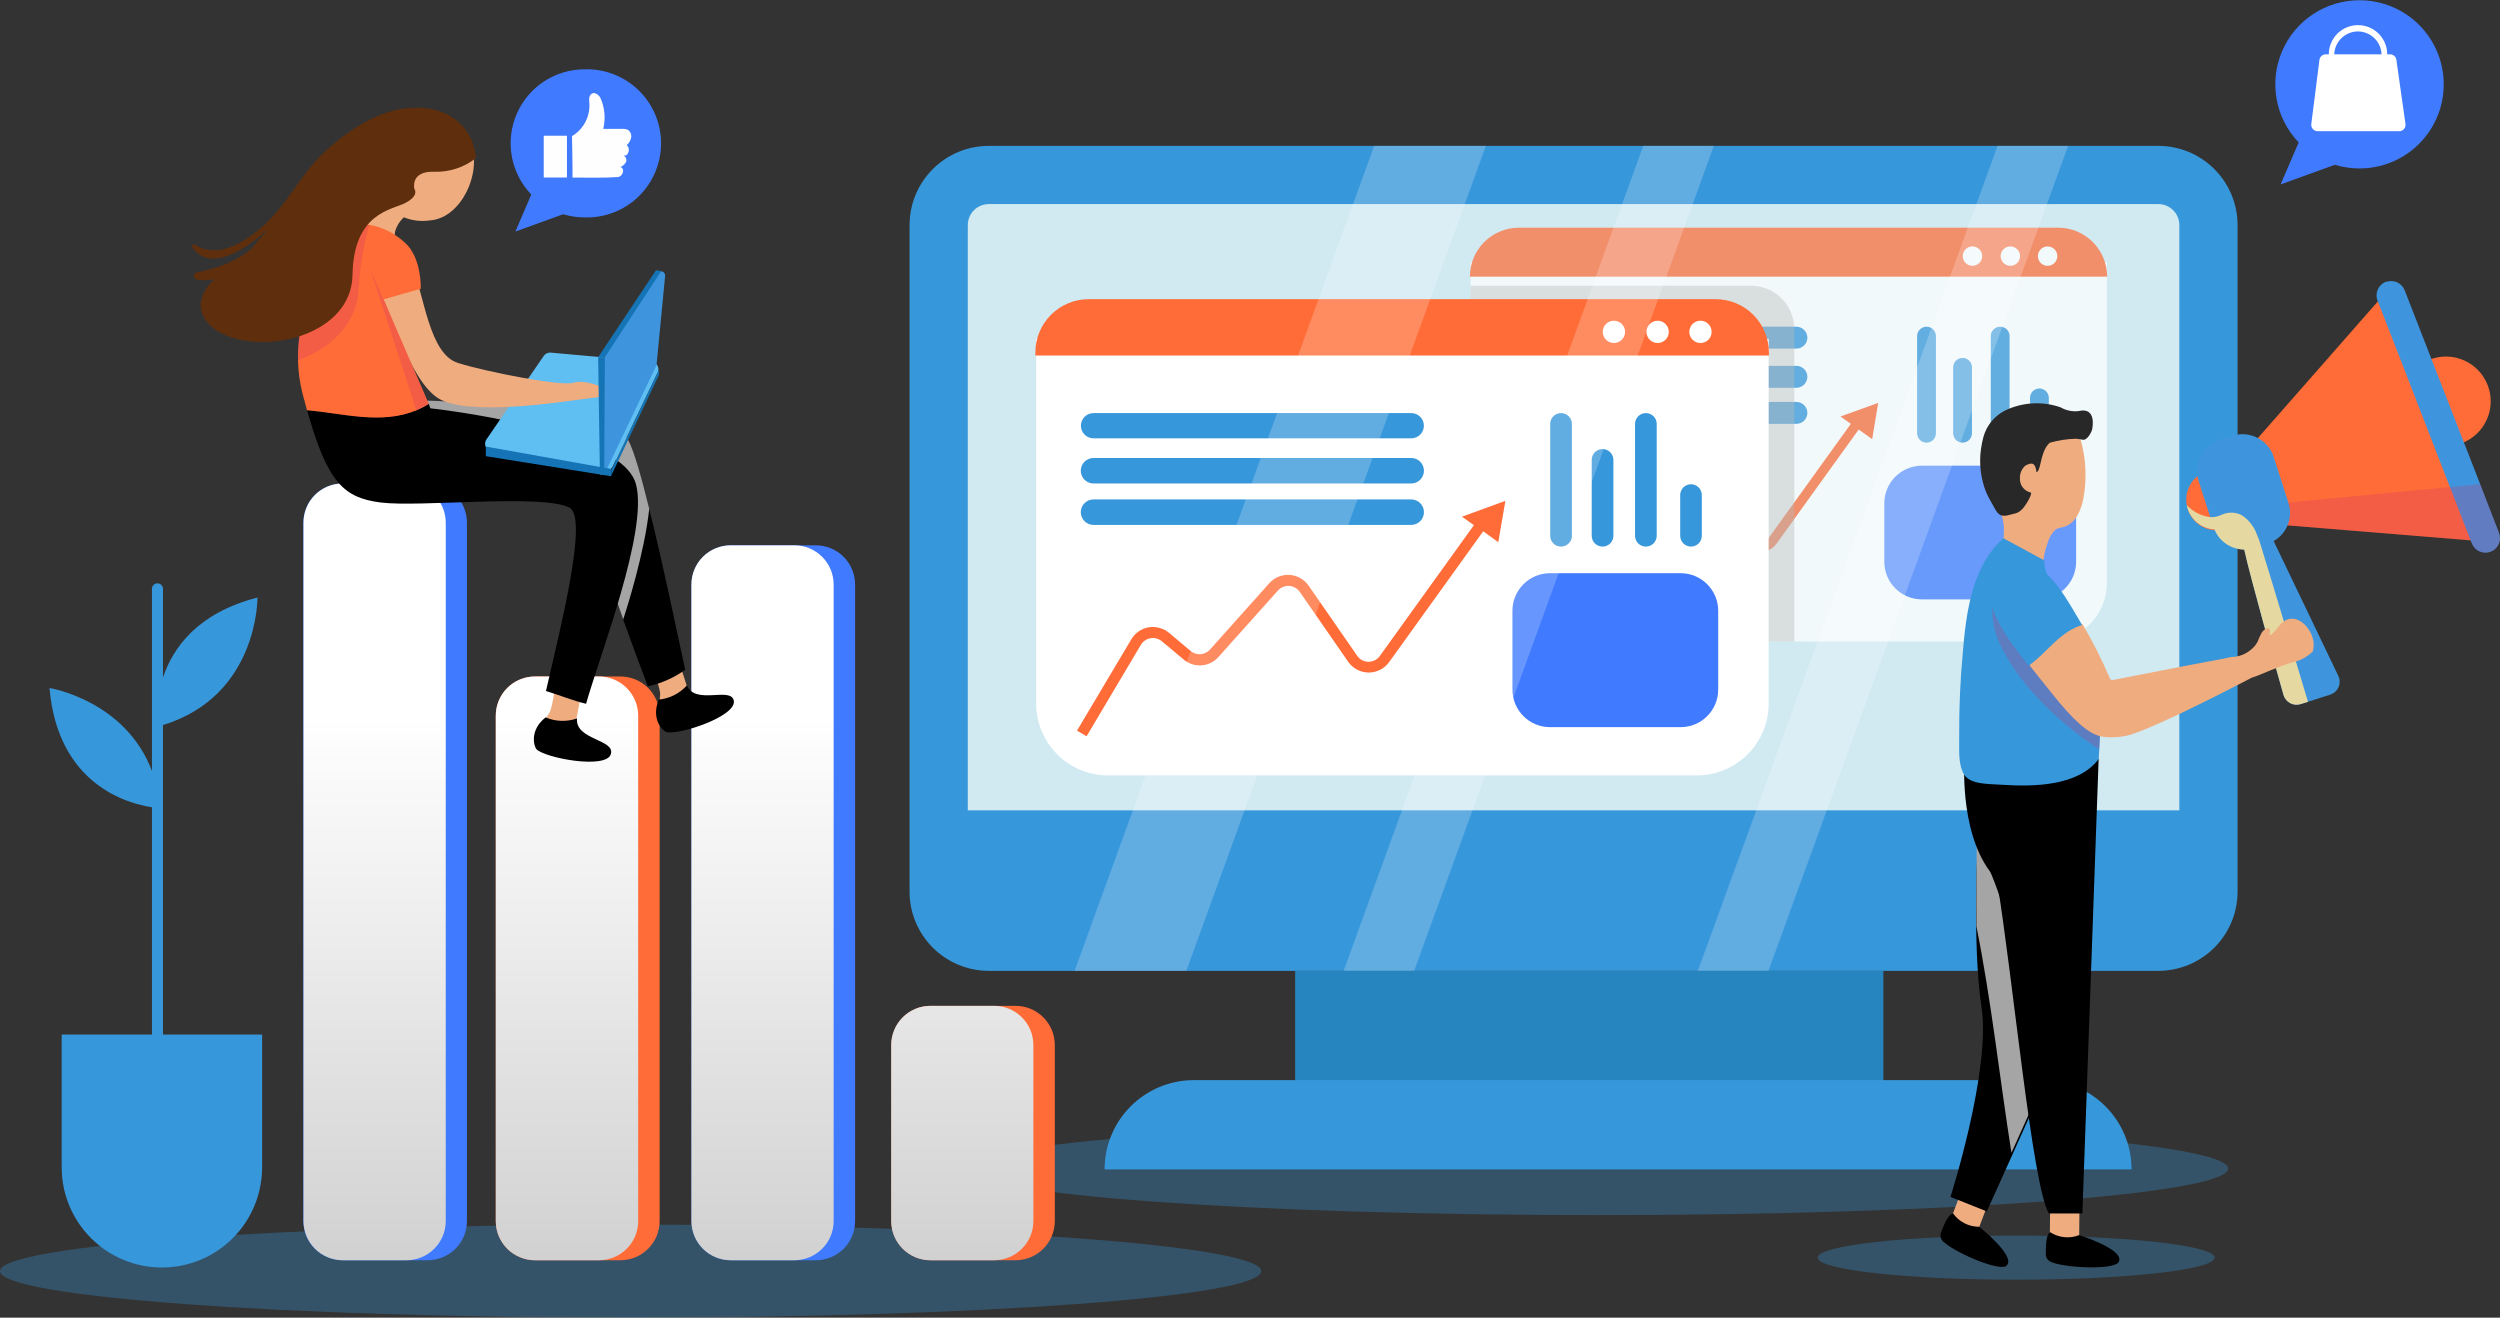 <svg width="831" height="438" viewBox="0 0 831 438" fill="none" xmlns="http://www.w3.org/2000/svg">
<rect x="0" y="0" width="831" height="438" fill="#333333" stroke="none"/>
<g style="mix-blend-mode:multiply" opacity="0.32">
<path d="M209.616 438C325.384 438 419.232 431.073 419.232 422.529C419.232 413.984 325.384 407.058 209.616 407.058C93.848 407.058 0 413.984 0 422.529C0 431.073 93.848 438 209.616 438Z" fill="#3797DB"/>
</g>
<g style="mix-blend-mode:multiply" opacity="0.32">
<path d="M531.016 403.9C646.783 403.9 740.631 396.973 740.631 388.429C740.631 379.885 646.783 372.958 531.016 372.958C415.248 372.958 321.4 379.885 321.4 388.429C321.4 396.973 415.248 403.9 531.016 403.9Z" fill="#3797DB"/>
</g>
<g style="mix-blend-mode:multiply" opacity="0.32">
<path d="M670.173 425.369C706.615 425.369 736.158 422.086 736.158 418.036C736.158 413.986 706.615 410.703 670.173 410.703C633.731 410.703 604.188 413.986 604.188 418.036C604.188 422.086 633.731 425.369 670.173 425.369Z" fill="#3797DB"/>
</g>
<path d="M155.208 173.721V405.871C155.208 409.328 153.834 412.643 151.389 415.087C148.943 417.532 145.627 418.905 142.168 418.905H113.862C110.403 418.905 107.087 417.532 104.641 415.087C102.196 412.643 100.822 409.328 100.822 405.871V173.721C100.822 172.01 101.159 170.316 101.815 168.736C102.47 167.156 103.431 165.72 104.642 164.512C105.854 163.303 107.291 162.345 108.873 161.692C110.455 161.04 112.15 160.705 113.862 160.708H142.168C143.88 160.705 145.575 161.04 147.157 161.692C148.739 162.345 150.176 163.303 151.388 164.512C152.599 165.72 153.56 167.156 154.215 168.736C154.871 170.316 155.208 172.01 155.208 173.721Z" fill="#407BFF"/>
<path d="M219.263 237.893V405.871C219.263 407.584 218.925 409.281 218.269 410.864C217.612 412.446 216.65 413.884 215.436 415.095C214.223 416.305 212.783 417.265 211.199 417.919C209.614 418.572 207.916 418.907 206.202 418.905H177.853C176.139 418.907 174.441 418.572 172.857 417.919C171.272 417.265 169.832 416.305 168.619 415.095C167.406 413.884 166.443 412.446 165.787 410.864C165.13 409.281 164.792 407.584 164.792 405.871V237.893C164.792 236.18 165.13 234.483 165.787 232.901C166.443 231.318 167.406 229.88 168.619 228.67C169.832 227.459 171.272 226.499 172.857 225.846C174.441 225.192 176.139 224.857 177.853 224.86H206.138C207.858 224.848 209.563 225.177 211.155 225.827C212.747 226.477 214.194 227.436 215.414 228.647C216.634 229.858 217.602 231.299 218.263 232.886C218.923 234.473 219.263 236.175 219.263 237.893Z" fill="#FF6C37"/>
<path d="M284.23 194.299V405.871C284.23 407.582 283.893 409.277 283.238 410.859C282.582 412.44 281.622 413.877 280.411 415.087C279.2 416.297 277.762 417.257 276.18 417.912C274.598 418.568 272.903 418.905 271.19 418.905H242.884C239.425 418.905 236.109 417.531 233.663 415.087C231.218 412.643 229.844 409.328 229.844 405.871V194.299C229.844 190.842 231.218 187.527 233.663 185.083C236.109 182.638 239.425 181.265 242.884 181.265H271.148C272.864 181.26 274.564 181.593 276.151 182.245C277.738 182.898 279.181 183.857 280.396 185.068C281.611 186.279 282.576 187.717 283.234 189.301C283.892 190.885 284.23 192.584 284.23 194.299Z" fill="#407BFF"/>
<path d="M350.618 347.378V405.871C350.618 407.584 350.28 409.281 349.623 410.864C348.967 412.446 348.004 413.884 346.791 415.095C345.578 416.305 344.138 417.265 342.553 417.919C340.969 418.572 339.271 418.907 337.557 418.905H309.314C305.856 418.905 302.539 417.531 300.093 415.087C297.648 412.643 296.274 409.328 296.274 405.871V347.378C296.274 343.921 297.648 340.606 300.093 338.161C302.539 335.717 305.856 334.344 309.314 334.344H337.62C341.071 334.355 344.377 335.733 346.814 338.176C349.25 340.619 350.618 343.928 350.618 347.378Z" fill="#FF6C37"/>
<path style="mix-blend-mode:color-burn" d="M148.169 173.721V405.871C148.169 409.328 146.795 412.643 144.349 415.087C141.904 417.532 138.587 418.905 135.129 418.905H113.925C110.467 418.905 107.15 417.532 104.705 415.087C102.259 412.643 100.885 409.328 100.885 405.871V173.721C100.885 172.01 101.223 170.316 101.878 168.736C102.534 167.156 103.495 165.72 104.706 164.512C105.917 163.303 107.355 162.345 108.937 161.692C110.519 161.04 112.214 160.705 113.925 160.708H135.129C138.583 160.708 141.897 162.078 144.342 164.518C146.787 166.958 148.163 170.268 148.169 173.721Z" fill="url(#paint0_linear_4306_26378)"/>
<path style="mix-blend-mode:color-burn" d="M212.139 237.894V405.871C212.139 407.584 211.801 409.281 211.144 410.864C210.488 412.446 209.525 413.884 208.312 415.095C207.099 416.305 205.659 417.265 204.074 417.919C202.49 418.573 200.792 418.908 199.078 418.905H177.853C176.139 418.908 174.441 418.573 172.857 417.919C171.272 417.265 169.832 416.305 168.619 415.095C167.406 413.884 166.443 412.446 165.787 410.864C165.13 409.281 164.792 407.584 164.792 405.871V237.894C164.792 236.18 165.13 234.484 165.787 232.901C166.443 231.318 167.406 229.88 168.619 228.67C169.832 227.459 171.272 226.5 172.857 225.846C174.441 225.192 176.139 224.857 177.853 224.86H199.057C200.772 224.857 202.471 225.192 204.056 225.846C205.642 226.499 207.084 227.458 208.298 228.669C209.513 229.879 210.478 231.317 211.137 232.899C211.796 234.482 212.136 236.179 212.139 237.894Z" fill="url(#paint1_linear_4306_26378)"/>
<path style="mix-blend-mode:color-burn" d="M277.106 194.299V405.871C277.106 409.328 275.732 412.643 273.287 415.087C270.841 417.531 267.524 418.905 264.066 418.905H242.863C239.404 418.905 236.087 417.531 233.642 415.087C231.196 412.643 229.823 409.328 229.823 405.871V194.299C229.823 190.842 231.196 187.527 233.642 185.083C236.087 182.638 239.404 181.265 242.863 181.265H264.066C267.524 181.265 270.841 182.638 273.287 185.083C275.732 187.527 277.106 190.842 277.106 194.299Z" fill="url(#paint2_linear_4306_26378)"/>
<path style="mix-blend-mode:color-burn" d="M330.454 334.344H309.271C302.07 334.344 296.231 340.179 296.231 347.378V405.871C296.231 413.069 302.07 418.905 309.271 418.905H330.454C337.655 418.905 343.494 413.069 343.494 405.871V347.378C343.494 340.179 337.655 334.344 330.454 334.344Z" fill="url(#paint3_linear_4306_26378)"/>
<path d="M194.371 23.037C189.544 23.029 184.822 24.442 180.792 27.097C176.762 29.753 173.604 33.536 171.709 37.973C169.815 42.41 169.269 47.307 170.139 52.053C171.009 56.798 173.257 61.183 176.602 64.66L171.323 76.953L187.204 71.209C189.527 71.918 191.942 72.275 194.371 72.269C197.666 72.365 200.947 71.8 204.019 70.607C207.091 69.413 209.893 67.615 212.258 65.32C214.623 63.025 216.503 60.278 217.786 57.244C219.07 54.209 219.732 50.948 219.732 47.653C219.732 44.358 219.07 41.097 217.786 38.062C216.503 35.027 214.623 32.281 212.258 29.986C209.893 27.69 207.091 25.893 204.019 24.699C200.947 23.506 197.666 22.94 194.371 23.037Z" fill="#407BFF"/>
<path d="M190.3 59.023C195.41 59.023 200.583 59.192 205.291 58.853C206.775 58.853 208.068 56.267 206.245 55.505C207.057 55.193 207.723 54.588 208.111 53.809C208.256 53.409 208.244 52.968 208.079 52.575C207.914 52.183 207.608 51.867 207.22 51.69C208.98 52.135 209.68 49.21 208.301 48.256C209.067 47.617 209.591 46.734 209.786 45.756C209.884 45.268 209.835 44.763 209.647 44.303C209.458 43.843 209.137 43.449 208.725 43.17C208.15 42.901 207.515 42.784 206.881 42.831H200.52C201.355 39.38 201.019 35.75 199.566 32.51C199.057 31.599 197.7 30.391 196.618 31.196C195.537 32.001 195.876 33.506 195.919 34.544C196.012 36.685 195.523 38.81 194.504 40.695C193.485 42.58 191.973 44.153 190.13 45.247C190.13 45.247 190.342 54.339 190.3 59.023Z" fill="#FEFEFE"/>
<path d="M188.455 45.12H180.737V59.002H188.455V45.12Z" fill="#FEFEFE"/>
<path d="M216.995 222.423C216.995 222.423 219.772 229.48 219.412 231.091C219.231 232.502 219.281 233.934 219.56 235.329L229.823 233.825C228.84 229.659 227.615 225.555 226.154 221.533C224.607 218.078 216.995 222.423 216.995 222.423Z" fill="#EFAC7F"/>
<path d="M228.317 227.848C225.9 230.521 222.575 232.198 218.988 232.553C216.168 239.271 220.621 243.15 221.469 243.319C225.434 244.485 244.792 238.169 243.923 232.956C243.032 228.081 231.18 234.503 228.317 227.848Z" fill="black"/>
<path d="M227.766 222.613C224.053 225.294 219.821 227.171 215.341 228.124C212.754 221.321 209.828 213.415 207.156 205.977C203.509 195.783 200.35 186.415 199.248 181.88C196.321 169.757 194.222 159.691 181.267 156.448C168.312 153.206 140.281 151.425 140.281 151.425L136.995 133.051C136.995 133.051 202.598 134.28 208.874 146.424C210.74 150.005 213.22 158.695 215.807 169.249C220.26 186.754 224.904 209.664 227.766 222.613Z" fill="black"/>
<g style="mix-blend-mode:multiply">
<path d="M215.807 169.101C214.259 183.745 208.323 202.331 207.156 205.913C203.509 195.719 200.35 186.352 199.248 181.816C196.321 169.694 194.222 159.627 181.267 156.385C168.312 153.142 140.281 151.362 140.281 151.362L136.995 132.987C136.995 132.987 202.598 134.217 208.874 146.36C210.74 149.857 213.22 158.546 215.807 169.101Z" fill="#A5A5A5"/>
</g>
<path d="M184.448 228.611C184.448 228.611 183.515 236.134 182.327 237.406C181.497 238.544 180.859 239.812 180.44 241.157L190.172 244.76C191.307 240.635 192.192 236.445 192.823 232.214C193.226 228.462 184.448 228.611 184.448 228.611Z" fill="#EFAC7F"/>
<path d="M191.805 238.805C188.4 239.997 184.672 239.876 181.352 238.466C175.648 243.001 177.705 248.49 178.341 249.062C181.267 251.987 201.347 255.759 203.022 250.737C204.697 245.714 191.105 246.032 191.805 238.805Z" fill="black"/>
<path d="M149.844 39.652C151.773 40.161 154.403 44.336 155.42 45.841C161.315 54.551 154.339 72.608 142.698 73.286C139.827 73.681 136.903 73.315 134.217 72.226C134.217 72.226 130.316 75.766 131.376 79.665L119.354 79.305C119.354 79.305 121.834 60.231 127.835 49.91C133.835 39.589 141.808 37.533 149.844 39.652Z" fill="#EFAC7F"/>
<path d="M211.376 160.898C206.372 142.503 143.038 135.721 143.038 135.721L142.529 134.174C129.807 142.227 115.134 137.395 102.052 136.293C108.858 160.623 114.392 165.455 126.478 167.023C139.433 168.698 180.016 164.099 189.218 168.698C195.579 171.834 186.716 206.951 181.479 229.692C186.229 231.133 190.448 232.934 194.816 233.93C199.247 218.12 215.595 176.306 211.376 160.898Z" fill="black"/>
<path d="M180.758 118.279L161.675 146.085C161.439 146.435 161.295 146.838 161.254 147.259C161.213 147.679 161.278 148.103 161.442 148.492C161.606 148.881 161.865 149.223 162.194 149.487C162.523 149.751 162.913 149.929 163.329 150.005L200.944 156.49C201.487 156.586 202.046 156.501 202.536 156.248C203.027 155.995 203.42 155.589 203.658 155.092L218.606 123.832C218.784 123.459 218.867 123.049 218.849 122.637C218.832 122.224 218.713 121.823 218.503 121.467C218.294 121.112 218.001 120.813 217.649 120.597C217.297 120.381 216.898 120.255 216.486 120.229L182.942 117.198C182.516 117.179 182.093 117.269 181.711 117.458C181.329 117.647 181.001 117.929 180.758 118.279Z" fill="#5FBEF2"/>
<path d="M119.671 74.79C119.671 74.79 132.139 76.91 136.634 87.507C141.129 98.103 142.529 117.601 152.24 120.653C161.951 123.704 186.886 128.515 190.702 127.201C194.519 125.887 203.17 129.321 201.792 130.677C200.414 132.033 199.014 131.991 192.78 132.796C186.547 133.602 155.357 138.476 145.645 132.372C135.934 126.269 129.022 100.964 125.905 96.598C122.788 92.233 117.233 79.58 119.671 74.79Z" fill="#EFAC7F"/>
<path d="M142.529 134.259C141.213 135.068 139.838 135.777 138.415 136.378C126.669 141.295 113.777 137.332 102.052 136.378C101.543 134.598 101.055 132.733 100.546 130.74C99.627 127.151 99.129 123.467 99.062 119.762C98.553 95.178 116.47 75.087 119.65 74.727C120.677 74.579 121.719 74.579 122.746 74.727C127.114 75.499 131.168 77.507 134.429 80.513C140.281 85.535 139.857 96.005 139.857 96.005C139.857 96.005 128.789 99.099 127.538 99.502L142.529 134.259Z" fill="#FF6C37"/>
<path d="M200.88 157.699V119.826C200.886 118.599 201.246 117.399 201.919 116.372L218.458 90.792C218.636 90.53 218.896 90.335 219.196 90.236C219.497 90.137 219.822 90.139 220.121 90.243C220.42 90.346 220.677 90.545 220.851 90.809C221.026 91.073 221.109 91.387 221.087 91.703L218.224 121.373L200.88 157.699Z" fill="#3E95DD"/>
<path d="M200.901 157.698L201.071 118.724H198.823L199.417 157.826L200.901 157.698Z" fill="#1574B5"/>
<path d="M161.484 148.437V151.637L203.085 158.292L203.34 155.918L161.484 148.437Z" fill="#1574B5"/>
<path d="M203.34 155.918L219.03 122.899L219.072 124.51L203.085 158.292" fill="#1574B5"/>
<path d="M198.823 118.724L218.055 89.838L219.815 90.092L201.071 118.724H198.823Z" fill="#1574B5"/>
<g style="mix-blend-mode:multiply" opacity="0.25">
<path d="M138.415 136.399L123.021 89.308L142.529 134.238" fill="#CE306F"/>
</g>
<g style="mix-blend-mode:multiply" opacity="0.25">
<path d="M122.725 74.833C120.835 81.665 119.663 88.676 119.226 95.751C118.866 106.008 111.932 114.973 99.041 119.826C98.532 95.242 116.449 75.151 119.629 74.791C120.658 74.657 121.7 74.671 122.725 74.833Z" fill="#CE306F"/>
</g>
<path d="M134.598 36.113H134.132H133.814C123.615 37.724 113.777 44.718 106.843 51.52C100.716 57.561 96.751 65.169 91.047 71.506C85.343 77.843 73.681 87.231 64.84 81.318C64.288 80.958 63.546 81.678 63.928 82.23C69.801 90.707 81.802 82.992 89.372 75.871C87.379 78.139 85.407 80.428 83.499 82.738C77.943 87.273 72.261 89.096 65.306 90.58C63.822 90.897 64.373 92.826 65.624 92.996C67.502 93.226 69.404 93.169 71.264 92.826C70.883 93.186 70.48 93.525 70.119 93.907C63.949 100.646 66.642 107.683 74.593 111.243C89.435 117.876 116.851 110.925 117.169 91.427C117.53 70.552 130.273 69.853 134.895 67.373C139.518 64.893 137.715 62.753 137.715 62.753C137.715 62.753 136.295 56.755 144.437 57.094C149.444 57.242 154.341 55.612 158.261 52.495C156.82 39.716 146.048 34.418 134.598 36.113Z" fill="#5E2E0D"/>
<path d="M714.891 58.154H331.238C320.629 58.154 312.028 66.75 312.028 77.355V293.822C312.028 304.427 320.629 313.023 331.238 313.023H714.891C725.5 313.023 734.101 304.427 734.101 293.822V77.355C734.101 66.75 725.5 58.154 714.891 58.154Z" fill="#D1EAF2"/>
<path d="M717.435 48.49H328.694C321.707 48.49 315.007 51.262 310.065 56.198C305.123 61.134 302.344 67.829 302.338 74.812V296.387C302.344 303.37 305.123 310.065 310.065 315C315.007 319.936 321.707 322.709 328.694 322.709H717.435C724.418 322.703 731.113 319.928 736.05 314.993C740.988 310.058 743.764 303.366 743.769 296.387V74.812C743.764 67.832 740.988 61.141 736.05 56.206C731.113 51.27 724.418 48.495 717.435 48.49ZM724.411 269.365H321.696V74.812C321.696 73.894 321.878 72.986 322.23 72.138C322.581 71.291 323.097 70.522 323.747 69.874C324.397 69.226 325.169 68.713 326.018 68.364C326.866 68.015 327.776 67.836 328.694 67.839H717.435C719.285 67.839 721.059 68.574 722.368 69.881C723.676 71.189 724.411 72.963 724.411 74.812V269.365Z" fill="#3797DB"/>
<path d="M626.028 322.73H430.512V360.963H626.028V322.73Z" fill="#2685BF"/>
<path d="M396.671 359.034H678.845C686.718 359.034 694.268 362.16 699.835 367.724C705.402 373.288 708.53 380.835 708.53 388.704H367.156C367.156 380.864 370.261 373.343 375.791 367.784C381.321 362.224 388.828 359.078 396.671 359.034Z" fill="#3797DB"/>
<g opacity="0.72">
<path d="M700.324 87.168V193.769C700.324 198.926 698.276 203.871 694.63 207.519C690.985 211.167 686.039 213.219 680.881 213.225H508.264C503.106 213.219 498.16 211.167 494.515 207.519C490.869 203.871 488.821 198.926 488.821 193.769V87.168H700.324Z" fill="white"/>
<path d="M700.409 91.957H488.588C488.588 87.64 490.304 83.5 493.357 80.448C496.411 77.395 500.553 75.681 504.872 75.681H684.125C688.444 75.681 692.586 77.395 695.639 80.448C698.693 83.5 700.409 87.64 700.409 91.957Z" fill="#FF6C37"/>
<path d="M655.649 88.354C657.429 88.354 658.872 86.912 658.872 85.133C658.872 83.354 657.429 81.912 655.649 81.912C653.869 81.912 652.426 83.354 652.426 85.133C652.426 86.912 653.869 88.354 655.649 88.354Z" fill="white"/>
<path d="M671.467 85.133C671.467 85.771 671.277 86.395 670.922 86.925C670.567 87.455 670.062 87.868 669.472 88.111C668.882 88.354 668.233 88.417 667.607 88.291C666.981 88.165 666.407 87.856 665.957 87.403C665.507 86.951 665.202 86.375 665.08 85.748C664.958 85.122 665.025 84.474 665.272 83.885C665.519 83.297 665.936 82.796 666.469 82.444C667.001 82.093 667.627 81.907 668.265 81.912C669.116 81.917 669.93 82.259 670.53 82.863C671.13 83.466 671.467 84.282 671.467 85.133Z" fill="white"/>
<path d="M683.849 85.133C683.849 85.77 683.66 86.393 683.306 86.923C682.952 87.452 682.449 87.865 681.86 88.109C681.271 88.353 680.623 88.417 679.997 88.292C679.372 88.168 678.798 87.861 678.347 87.411C677.897 86.96 677.59 86.386 677.465 85.761C677.341 85.137 677.405 84.489 677.649 83.9C677.893 83.312 678.306 82.808 678.836 82.454C679.366 82.1 679.989 81.912 680.626 81.912C681.481 81.912 682.301 82.251 682.905 82.855C683.51 83.459 683.849 84.279 683.849 85.133Z" fill="white"/>
<path d="M624.31 133.919L611.779 138.434L615.214 140.892L588.053 178.637C587.681 179.166 587.187 179.598 586.613 179.896C586.039 180.194 585.402 180.35 584.755 180.35C584.109 180.35 583.471 180.194 582.897 179.896C582.324 179.598 581.83 179.166 581.458 178.637L567.485 158.482C566.867 157.582 566.052 156.833 565.101 156.294C564.151 155.754 563.09 155.438 561.999 155.369C560.909 155.299 559.816 155.479 558.805 155.893C557.794 156.308 556.891 156.947 556.163 157.762L538.988 176.963C538.287 177.746 537.309 178.226 536.26 178.301C535.212 178.376 534.175 178.04 533.369 177.366L527.008 172.088C526.204 171.416 525.263 170.926 524.25 170.652C523.238 170.378 522.178 170.327 521.144 170.503C520.11 170.678 519.126 171.075 518.261 171.667C517.395 172.26 516.669 173.032 516.131 173.932L500.462 200.339L503.197 201.95L518.887 175.564C519.181 175.061 519.582 174.629 520.062 174.299C520.542 173.969 521.09 173.75 521.665 173.657C522.245 173.555 522.84 173.582 523.408 173.736C523.976 173.889 524.503 174.166 524.952 174.547L531.313 179.803C532.75 181.018 534.606 181.624 536.485 181.489C538.363 181.354 540.114 180.49 541.363 179.082L558.538 159.902C558.939 159.439 559.443 159.077 560.011 158.845C560.578 158.613 561.192 158.518 561.803 158.567C562.412 158.602 563.005 158.775 563.538 159.072C564.07 159.369 564.528 159.784 564.877 160.284L578.829 180.439C579.489 181.388 580.366 182.167 581.387 182.709C582.409 183.251 583.546 183.541 584.702 183.554C585.862 183.573 587.01 183.309 588.044 182.785C589.079 182.26 589.97 181.491 590.639 180.544L617.822 142.778L622.317 145.978L624.31 133.919Z" fill="#FF6C37"/>
<path d="M677.594 154.795H638.856C631.947 154.795 626.346 160.393 626.346 167.299V186.733C626.346 193.639 631.947 199.237 638.856 199.237H677.594C684.503 199.237 690.104 193.639 690.104 186.733V167.299C690.104 160.393 684.503 154.795 677.594 154.795Z" fill="#407BFF"/>
<path d="M597.128 115.884H505.402C504.437 115.879 503.512 115.493 502.829 114.81C502.147 114.128 501.761 113.204 501.755 112.239C501.755 111.76 501.849 111.286 502.033 110.844C502.216 110.402 502.485 110 502.823 109.661C503.162 109.323 503.564 109.054 504.006 108.871C504.449 108.688 504.923 108.594 505.402 108.594H597.128C598.093 108.599 599.018 108.985 599.7 109.668C600.383 110.35 600.769 111.274 600.775 112.239C600.769 113.204 600.383 114.128 599.7 114.81C599.018 115.493 598.093 115.879 597.128 115.884Z" fill="#3797DB"/>
<path d="M597.128 128.897H505.402C504.923 128.897 504.449 128.803 504.006 128.619C503.564 128.436 503.162 128.168 502.823 127.829C502.485 127.491 502.216 127.089 502.033 126.647C501.849 126.204 501.755 125.73 501.755 125.252C501.761 124.287 502.147 123.363 502.829 122.68C503.512 121.998 504.437 121.612 505.402 121.606H597.128C598.093 121.612 599.018 121.998 599.7 122.68C600.383 123.363 600.769 124.287 600.775 125.252C600.769 126.217 600.383 127.141 599.7 127.823C599.018 128.506 598.093 128.891 597.128 128.897Z" fill="#3797DB"/>
<path d="M597.128 140.892H505.402C504.437 140.886 503.512 140.501 502.829 139.818C502.147 139.136 501.761 138.212 501.755 137.247C501.755 136.28 502.139 135.353 502.823 134.669C503.507 133.986 504.435 133.602 505.402 133.602H597.128C598.093 133.607 599.018 133.993 599.7 134.675C600.383 135.358 600.769 136.282 600.775 137.247C600.769 138.212 600.383 139.136 599.7 139.818C599.018 140.501 598.093 140.886 597.128 140.892Z" fill="#3797DB"/>
<path d="M640.382 147.144C639.552 147.139 638.757 146.806 638.17 146.219C637.582 145.632 637.25 144.838 637.244 144.008V111.709C637.25 110.881 637.583 110.089 638.171 109.505C638.759 108.921 639.554 108.594 640.382 108.594C640.792 108.594 641.197 108.674 641.575 108.831C641.953 108.987 642.297 109.217 642.586 109.506C642.876 109.795 643.105 110.139 643.262 110.517C643.419 110.895 643.499 111.3 643.499 111.709V144.008C643.499 144.836 643.172 145.63 642.588 146.218C642.004 146.806 641.211 147.139 640.382 147.144Z" fill="#3797DB"/>
<path d="M652.362 147.144C651.532 147.139 650.737 146.806 650.149 146.219C649.562 145.632 649.23 144.838 649.224 144.008V122.094C649.23 121.266 649.563 120.473 650.151 119.89C650.739 119.306 651.534 118.978 652.362 118.979C653.189 118.979 653.982 119.307 654.566 119.891C655.151 120.475 655.479 121.268 655.479 122.094V144.008C655.479 144.836 655.151 145.631 654.567 146.218C653.984 146.806 653.191 147.139 652.362 147.144Z" fill="#3797DB"/>
<path d="M664.872 147.144C664.042 147.139 663.247 146.806 662.659 146.219C662.072 145.632 661.74 144.838 661.734 144.008V111.709C661.74 110.881 662.073 110.089 662.661 109.505C663.249 108.921 664.044 108.594 664.872 108.594C665.282 108.594 665.687 108.674 666.065 108.831C666.443 108.987 666.787 109.217 667.076 109.506C667.366 109.795 667.595 110.139 667.752 110.517C667.908 110.895 667.989 111.3 667.989 111.709V144.008C667.989 144.836 667.661 145.63 667.078 146.218C666.494 146.806 665.701 147.139 664.872 147.144Z" fill="#3797DB"/>
<path d="M677.891 147.144C677.062 147.139 676.27 146.806 675.686 146.218C675.102 145.63 674.774 144.836 674.774 144.007V132.266C674.771 131.856 674.85 131.448 675.005 131.068C675.161 130.687 675.39 130.341 675.679 130.05C675.969 129.758 676.314 129.527 676.693 129.369C677.073 129.211 677.48 129.13 677.891 129.13C678.723 129.13 679.521 129.46 680.11 130.049C680.698 130.637 681.029 131.435 681.029 132.266V144.007C681.023 144.838 680.691 145.632 680.104 146.219C679.516 146.806 678.721 147.139 677.891 147.144Z" fill="#3797DB"/>
</g>
<g style="mix-blend-mode:multiply" opacity="0.42">
<path d="M596.428 109.399V112.557V213.225H508.264C503.106 213.219 498.16 211.167 494.515 207.519C490.869 203.871 488.821 198.926 488.821 193.769V94.988H582.01C585.485 94.985 588.843 96.239 591.466 98.517C594.089 100.796 595.798 103.946 596.279 107.386V107.873V108.594L596.428 109.399Z" fill="#B7B7B7"/>
</g>
<path d="M344.427 112.642H587.904V233.824C587.907 236.964 587.291 240.073 586.092 242.974C584.892 245.876 583.133 248.513 580.914 250.735C578.695 252.956 576.06 254.72 573.159 255.924C570.258 257.128 567.149 257.749 564.008 257.751H368.344C362.001 257.751 355.917 255.233 351.432 250.75C346.946 246.266 344.427 240.186 344.427 233.846V112.642Z" fill="white"/>
<path d="M361.898 99.439H570.242C574.949 99.439 579.463 101.307 582.791 104.634C586.119 107.961 587.989 112.473 587.989 117.177V118.173H344.151V117.177C344.151 112.473 346.021 107.961 349.349 104.634C352.677 101.307 357.191 99.439 361.898 99.439Z" fill="#FF6C37"/>
<path d="M536.465 114.019C538.514 114.019 540.176 112.359 540.176 110.31C540.176 108.262 538.514 106.602 536.465 106.602C534.416 106.602 532.754 108.262 532.754 110.31C532.754 112.359 534.416 114.019 536.465 114.019Z" fill="white"/>
<path d="M550.989 114.019C553.038 114.019 554.7 112.359 554.7 110.31C554.7 108.262 553.038 106.602 550.989 106.602C548.94 106.602 547.279 108.262 547.279 110.31C547.279 112.359 548.94 114.019 550.989 114.019Z" fill="white"/>
<path d="M565.238 114.019C567.287 114.019 568.948 112.359 568.948 110.31C568.948 108.262 567.287 106.602 565.238 106.602C563.188 106.602 561.527 108.262 561.527 110.31C561.527 112.359 563.188 114.019 565.238 114.019Z" fill="white"/>
<path d="M500.398 166.473L485.959 171.75L489.924 174.568L458.649 218.057C458.214 218.661 457.64 219.151 456.976 219.487C456.311 219.822 455.576 219.993 454.832 219.986C454.077 219.971 453.337 219.769 452.679 219.4C452.02 219.03 451.463 218.503 451.058 217.866L434.986 194.681C434.27 193.645 433.328 192.784 432.232 192.165C431.136 191.545 429.913 191.181 428.656 191.102C427.399 191.022 426.14 191.228 424.974 191.705C423.808 192.182 422.765 192.917 421.925 193.854L402.163 215.959C401.363 216.834 400.258 217.37 399.075 217.456C397.893 217.543 396.721 217.174 395.802 216.425L388.572 210.343C387.639 209.575 386.553 209.015 385.387 208.701C384.22 208.386 383 208.325 381.808 208.52C380.618 208.72 379.487 209.179 378.495 209.864C377.502 210.549 376.671 211.443 376.062 212.483L357.997 242.853L361.177 244.739L379.221 214.348C379.565 213.77 380.03 213.273 380.585 212.892C381.14 212.511 381.771 212.255 382.434 212.142C383.098 212.03 383.778 212.062 384.428 212.238C385.078 212.414 385.681 212.729 386.197 213.161L393.448 219.223C395.101 220.62 397.235 221.316 399.395 221.162C401.554 221.007 403.567 220.015 405.004 218.396L424.766 196.313C425.233 195.787 425.814 195.373 426.465 195.105C427.115 194.836 427.818 194.719 428.521 194.762C429.224 194.804 429.907 195.006 430.52 195.352C431.133 195.698 431.66 196.179 432.06 196.758L448.132 219.964C448.891 221.06 449.903 221.958 451.081 222.583C452.26 223.207 453.571 223.539 454.905 223.552C456.239 223.564 457.556 223.257 458.746 222.654C459.937 222.052 460.965 221.173 461.744 220.091L493.019 176.603L498.023 180.227L500.398 166.473Z" fill="#FF6C37"/>
<path d="M558.622 190.527H515.24C508.331 190.527 502.73 196.125 502.73 203.031V229.204C502.73 236.11 508.331 241.708 515.24 241.708H558.622C565.531 241.708 571.132 236.11 571.132 229.204V203.031C571.132 196.125 565.531 190.527 558.622 190.527Z" fill="#407BFF"/>
<path d="M469.102 137.311H363.488C361.17 137.311 359.29 139.189 359.29 141.507C359.29 143.824 361.17 145.703 363.488 145.703H469.102C471.421 145.703 473.3 143.824 473.3 141.507C473.3 139.189 471.421 137.311 469.102 137.311Z" fill="#3797DB"/>
<path d="M469.081 160.708H363.488C362.364 160.708 361.285 160.261 360.49 159.466C359.694 158.671 359.248 157.593 359.248 156.469C359.248 155.345 359.694 154.267 360.49 153.472C361.285 152.677 362.364 152.23 363.488 152.23H469.081C470.205 152.23 471.284 152.677 472.079 153.472C472.875 154.267 473.321 155.345 473.321 156.469C473.321 157.593 472.875 158.671 472.079 159.466C471.284 160.261 470.205 160.708 469.081 160.708Z" fill="#3797DB"/>
<path d="M469.081 174.484H363.488C362.364 174.484 361.285 174.037 360.49 173.242C359.694 172.447 359.248 171.369 359.248 170.245C359.248 169.121 359.694 168.043 360.49 167.248C361.285 166.453 362.364 166.006 363.488 166.006H469.081C470.205 166.006 471.284 166.453 472.079 167.248C472.875 168.043 473.321 169.121 473.321 170.245C473.321 171.369 472.875 172.447 472.079 173.242C471.284 174.037 470.205 174.484 469.081 174.484Z" fill="#3797DB"/>
<path d="M518.887 181.689C517.931 181.689 517.014 181.31 516.338 180.634C515.662 179.958 515.283 179.042 515.283 178.086V140.913C515.283 139.958 515.662 139.041 516.338 138.366C517.014 137.69 517.931 137.311 518.887 137.311C519.843 137.311 520.76 137.69 521.436 138.366C522.112 139.041 522.492 139.958 522.492 140.913V178.107C522.486 179.059 522.104 179.97 521.429 180.641C520.753 181.312 519.84 181.689 518.887 181.689Z" fill="#3797DB"/>
<path d="M532.691 181.689C531.735 181.689 530.818 181.31 530.142 180.634C529.466 179.958 529.086 179.042 529.086 178.086V152.866C529.086 151.911 529.466 150.995 530.142 150.319C530.818 149.643 531.735 149.264 532.691 149.264C533.645 149.269 534.559 149.651 535.233 150.325C535.908 150.999 536.29 151.913 536.295 152.866V178.108C536.29 179.059 535.907 179.97 535.232 180.641C534.557 181.313 533.643 181.689 532.691 181.689Z" fill="#3797DB"/>
<path d="M547.088 181.689C546.132 181.689 545.215 181.31 544.539 180.634C543.863 179.958 543.483 179.042 543.483 178.086V140.913C543.483 139.958 543.863 139.041 544.539 138.366C545.215 137.69 546.132 137.311 547.088 137.311C548.044 137.311 548.961 137.69 549.637 138.366C550.312 139.041 550.692 139.958 550.692 140.913V178.107C550.687 179.059 550.304 179.97 549.629 180.641C548.954 181.312 548.04 181.689 547.088 181.689Z" fill="#3797DB"/>
<path d="M562.078 181.689C561.126 181.684 560.215 181.302 559.543 180.627C558.872 179.952 558.495 179.038 558.495 178.086V164.565C558.495 163.613 558.872 162.7 559.543 162.025C560.215 161.35 561.126 160.968 562.078 160.962C563.034 160.962 563.951 161.342 564.627 162.018C565.303 162.693 565.683 163.61 565.683 164.565V178.108C565.677 179.06 565.295 179.971 564.62 180.642C563.944 181.313 563.031 181.689 562.078 181.689Z" fill="#3797DB"/>
<path opacity="0.21" d="M493.91 48.469H456.783L449.743 67.839L376.571 269.366L357.191 322.709H394.339L413.698 269.366L486.892 67.839L493.91 48.469Z" fill="white"/>
<path opacity="0.21" d="M546.218 48.469L539.2 67.839L466.006 269.366L446.626 322.709H470.077L489.457 269.366L562.651 67.839L569.69 48.469H546.218Z" fill="white"/>
<path opacity="0.21" d="M663.981 48.469L656.963 67.839L583.769 269.366L564.368 322.709H587.84L607.22 269.366L680.414 67.839L687.454 48.469H663.981Z" fill="white"/>
<path d="M54.175 343.881V241.009C85.98 231.239 85.577 198.622 85.577 198.622C65.624 203.772 57.44 215.365 54.175 225.22V195.549C54.126 195.097 53.912 194.679 53.573 194.375C53.234 194.071 52.795 193.903 52.34 193.903C51.885 193.903 51.446 194.071 51.108 194.375C50.769 194.679 50.555 195.097 50.506 195.549V256.247C41.601 232.743 16.454 228.695 16.454 228.695C19.21 260.761 42.343 267.119 50.506 268.327V343.881H20.504V388.026C20.504 396.856 24.013 405.325 30.26 411.569C36.507 417.813 44.98 421.321 53.814 421.321C62.648 421.321 71.121 417.813 77.368 411.569C83.615 405.325 87.124 396.856 87.124 388.026V343.881H54.175Z" fill="#3797DB"/>
<path d="M826.635 139.428C829.968 131.917 826.578 123.127 819.064 119.796C811.549 116.464 802.755 119.852 799.422 127.363C796.089 134.874 799.479 143.664 806.993 146.995C814.508 150.327 823.302 146.939 826.635 139.428Z" fill="#FF6C37"/>
<path d="M746.25 162.891C746.7 164.155 746.892 165.497 746.814 166.836C746.736 168.176 746.389 169.486 745.795 170.69C745.2 171.893 744.37 172.965 743.354 173.841C742.338 174.718 741.155 175.382 739.878 175.793C738.6 176.205 737.252 176.356 735.915 176.237C734.578 176.119 733.278 175.733 732.092 175.103C730.907 174.473 729.86 173.611 729.014 172.569C728.168 171.527 727.54 170.326 727.167 169.037C727.039 168.649 726.939 168.253 726.87 167.85C726.423 165.358 726.935 162.789 728.305 160.659C729.675 158.529 731.8 156.996 734.254 156.368C736.709 155.74 739.309 156.063 741.535 157.273C743.76 158.483 745.445 160.49 746.25 162.891Z" fill="#FF6C37"/>
<path d="M827.735 180.121L821.268 179.612L760.372 174.632L753.756 174.102L753.29 174.06L753.078 173.509L750.703 167.977L744.236 152.76L750.555 145.576L790.374 100.222L794.424 95.624L804.517 121.183L815.119 148.119L820.314 161.301L827.735 180.121Z" fill="#FF6C37"/>
<path d="M830.661 177.112C830.892 177.703 831.004 178.334 830.991 178.969C830.978 179.604 830.84 180.23 830.585 180.811C830.33 181.393 829.963 181.918 829.505 182.358C829.047 182.798 828.506 183.143 827.915 183.374C827.323 183.605 826.692 183.717 826.057 183.704C825.421 183.692 824.795 183.554 824.213 183.299C823.631 183.044 823.106 182.677 822.666 182.219C822.226 181.761 821.88 181.221 821.649 180.63L821.246 179.612L814.355 161.895L808.821 147.653L800.34 125.718L790.438 100.286L790.311 100.011C790.068 99.412 789.948 98.77 789.957 98.124C789.965 97.478 790.103 96.84 790.362 96.248C790.621 95.656 790.995 95.121 791.463 94.675C791.931 94.23 792.484 93.882 793.088 93.653H793.364C794.535 93.279 795.804 93.367 796.912 93.899C798.02 94.431 798.882 95.367 799.322 96.514L808.227 119.381L819.02 147.102L824.427 160.984L830.661 177.112Z" fill="#3E95DD"/>
<path d="M755.728 151.743L760.711 167.214C761.502 169.653 761.382 172.296 760.372 174.653C759.873 175.856 759.154 176.956 758.252 177.895C757.537 178.639 756.723 179.28 755.834 179.803C755.158 180.174 754.448 180.479 753.714 180.714L749.261 182.134C748.179 182.485 747.049 182.664 745.911 182.664C743.788 182.653 741.716 182.013 739.957 180.825C738.198 179.636 736.832 177.953 736.031 175.988L735.755 175.225L730.793 159.775C730.343 158.436 730.165 157.02 730.269 155.611C730.374 154.202 730.76 152.828 731.404 151.57C732.048 150.312 732.938 149.196 734.02 148.286C735.102 147.377 736.355 146.693 737.706 146.275L742.158 144.834C743.524 144.4 744.964 144.243 746.391 144.375C747.819 144.506 749.206 144.921 750.47 145.597C752.967 146.87 754.857 149.08 755.728 151.743Z" fill="#3E95DD"/>
<path d="M774.621 230.879L764.761 234.037C764.186 234.222 763.58 234.291 762.978 234.238C762.377 234.186 761.792 234.013 761.258 233.73C760.724 233.448 760.252 233.061 759.871 232.593C759.489 232.125 759.205 231.585 759.036 231.006C755.919 219.985 747.968 191.735 745.975 182.664C745.669 181.757 745.525 180.803 745.551 179.845L750.343 178.108L754.244 176.667L755.771 179.867L777.292 224.733C777.557 225.307 777.697 225.931 777.704 226.564C777.711 227.196 777.585 227.823 777.332 228.403C777.08 228.983 776.708 229.504 776.241 229.93C775.774 230.357 775.221 230.68 774.621 230.879Z" fill="#3E95DD"/>
<g style="mix-blend-mode:color-burn">
<path d="M751.085 179.994C751.212 180.354 751.36 180.82 751.53 181.435C754.18 189.912 763.51 221.002 767.178 233.273L764.761 234.036C764.186 234.222 763.58 234.291 762.978 234.238C762.377 234.186 761.791 234.013 761.258 233.73C760.724 233.448 760.252 233.061 759.871 232.593C759.489 232.125 759.205 231.585 759.036 231.006C755.919 219.985 747.968 191.735 745.975 182.664C743.852 182.653 741.78 182.013 740.021 180.825C738.262 179.636 736.895 177.953 736.094 175.988C734.081 175.867 732.151 175.14 730.558 173.903C728.965 172.666 727.783 170.978 727.167 169.058C727.039 168.67 726.939 168.274 726.871 167.871C728.932 170.114 731.731 171.543 734.758 171.898C735.9 171.945 737.038 171.734 738.087 171.283C739.189 170.706 740.415 170.404 741.66 170.404C742.904 170.404 744.13 170.706 745.233 171.283C747.655 172.919 749.456 175.323 750.343 178.107C750.661 178.658 750.873 179.315 751.085 179.994Z" fill="#E5D8A1"/>
</g>
<g style="mix-blend-mode:multiply" opacity="0.25">
<path d="M830.661 177.111C830.892 177.703 831.004 178.334 830.991 178.969C830.978 179.604 830.84 180.23 830.586 180.811C830.331 181.393 829.963 181.918 829.505 182.358C829.047 182.798 828.507 183.143 827.915 183.374C827.323 183.605 826.692 183.717 826.057 183.704C825.422 183.692 824.795 183.554 824.213 183.299C823.632 183.044 823.106 182.677 822.666 182.219C822.226 181.761 821.88 181.221 821.649 180.63L821.246 179.612L760.372 174.653C761.382 172.296 761.502 169.653 760.711 167.214V167.024L814.419 161.895L820.377 161.323L824.427 160.92L830.661 177.111Z" fill="#CE306F"/>
</g>
<path d="M691.274 394.131L681.521 394.046L681.368 411.593L691.121 411.678L691.274 394.131Z" fill="#EFAC7F"/>
<path d="M661.824 397.439L652.696 394.002L648.354 405.525L657.481 408.962L661.824 397.439Z" fill="#EFAC7F"/>
<path d="M657.451 278.203C657.451 278.203 655.458 313.829 658.659 334.725C661.861 355.622 648.333 397.86 648.333 397.86L660.419 402.671L689.235 338.688L657.451 278.203Z" fill="black"/>
<g style="mix-blend-mode:multiply">
<path d="M657.048 280.937C669.092 300.202 673.82 338.604 678.909 360.284L668.604 383.194C664.639 358.101 661.988 333.009 656.963 307.916C656.857 297.468 657.048 286.892 657.048 280.937Z" fill="#A5A5A5"/>
</g>
<path d="M657.875 407.778C657.875 407.778 669.855 417.294 667.162 420.494C665.72 423.122 650.963 416.955 646.34 413.055C645.832 412.733 645.438 412.258 645.217 411.698C644.996 411.138 644.959 410.523 645.111 409.94C646.001 407.397 647.634 403.476 649.224 403.37C650.21 404.741 651.51 405.856 653.015 406.622C654.52 407.389 656.186 407.785 657.875 407.778Z" fill="black"/>
<path d="M691.122 410.555C691.122 410.555 705.731 415.111 704.395 419.159C703.992 422.126 688.005 421.66 682.28 419.689C681.071 419.265 680.16 418.481 680.032 417.209C680.032 414.518 680.032 410.258 681.496 409.601C682.909 410.512 684.52 411.073 686.194 411.239C687.867 411.405 689.557 411.17 691.122 410.555Z" fill="black"/>
<path d="M697.589 252.284L692.182 403.349H681.029C675.431 393.558 669.219 325.655 663.727 292.318C651.281 279.602 652.956 253.81 652.977 253.619C655.186 254.624 657.452 255.502 659.762 256.247C669.621 259.871 669.494 261.46 679.82 260.337L689.065 256.946C692.903 256.522 693.836 252.729 697.589 252.284Z" fill="black"/>
<path d="M692.521 165.646C691.8 169.546 690.019 173.89 686.16 175.098L685.418 175.289C684.862 175.399 684.316 175.555 683.785 175.755C683.586 175.837 683.395 175.936 683.213 176.052C681.964 177.295 681.065 178.845 680.605 180.545C679.46 183.724 678.76 187.539 679.523 188.874C674.626 192.053 671.572 198.517 667.671 194.236C663.769 189.955 666.695 179.973 665.996 174.272C665.466 170.033 660.334 155.198 662.391 151.574C664.639 147.526 669.134 145.216 673.544 143.52C677.691 141.673 682.321 141.205 686.754 142.185L690.994 145.788L691.652 146.318C693.411 152.61 693.709 159.221 692.521 165.646Z" fill="#EFAC7F"/>
<path d="M652.807 257.349C654.779 260.931 661.755 260.57 665.381 260.846C675.665 261.545 690.825 261.418 697.631 252.262C697.631 252.262 697.631 251.033 697.801 249.126C698.076 243.192 698.734 230.688 699.158 227.7C696.55 221.829 694.345 215.768 691.928 209.791C688.98 202.437 679.333 194.341 679.524 186.267L676.937 184.868L665.89 178.892C665.169 179.57 664.469 180.29 663.77 181.011C661.238 183.883 659.19 187.147 657.705 190.675C654.249 198.728 653.168 208.032 652.468 216.594C651.591 225.85 651.181 235.145 651.238 244.442C651.344 248.49 650.687 253.682 652.807 257.349Z" fill="#3797DB"/>
<path d="M758.209 207.354L758.061 207.46C756.725 209.177 755.389 210.915 754.435 211.148C754.329 210.533 754.965 209.219 754.074 208.901C753.184 208.584 752.187 209.707 751.785 210.321C751.256 211.281 750.802 212.28 750.428 213.31C749.851 214.387 749.048 215.327 748.074 216.065C746.327 217.519 744.135 218.334 741.861 218.375L737.281 219.286L726.023 221.405L705.498 225.411C704.416 225.623 703.377 225.814 702.296 226.047C702.103 226.082 701.903 226.051 701.73 225.959C701.557 225.866 701.42 225.718 701.342 225.538C698.738 219.418 695.742 213.471 692.373 207.736C692.328 207.638 692.26 207.553 692.175 207.486C692.09 207.42 691.991 207.375 691.885 207.354C691.803 207.313 691.712 207.292 691.62 207.292C691.528 207.292 691.437 207.313 691.355 207.354L690.973 207.778C684.231 210.343 680.372 216.489 675.071 220.325C674.959 220.412 674.87 220.525 674.811 220.654C674.752 220.783 674.725 220.925 674.732 221.066C674.725 221.234 674.778 221.399 674.88 221.533C677.106 224.351 679.46 227.234 681.792 230.179C689.744 240.225 694.239 243.701 698.034 244.739C700.626 245.227 703.287 245.227 705.879 244.739C711.816 244.188 739.953 229.713 748.583 225.22C750.131 224.902 757.87 221.257 762.026 220.176C764.547 219.623 766.866 218.383 768.726 216.595C770.783 210.724 763.51 201.929 758.209 207.354Z" fill="#EFAC7F"/>
<path d="M674.308 221.236L674.668 220.981C680.16 217.145 684.146 210.681 691.101 208.096C691.419 207.969 691.758 207.884 692.076 207.778C692.044 207.684 691.994 207.598 691.928 207.524L691.609 206.93C688.069 200.911 684.464 194.49 680.287 190.739C676.11 186.987 671.594 185.907 665.89 190.018C656.476 196.821 663.939 208.096 674.308 221.236Z" fill="#3797DB"/>
<g style="mix-blend-mode:multiply" opacity="0.25">
<path d="M662.2 201.717C663.812 207.375 668.561 214.03 674.307 221.236L674.668 220.981C674.661 221.149 674.714 221.314 674.816 221.448C677.043 224.266 679.396 227.149 681.729 230.094C689.68 240.14 694.175 243.616 697.97 244.654C697.97 246.35 697.822 247.876 697.758 249.126C694.154 246.774 674.435 233.591 665.317 215.217C663.099 211.073 662.024 206.413 662.2 201.717Z" fill="#CE306F"/>
</g>
<path d="M658.469 149.306C658.657 147.874 658.948 146.457 659.338 145.067C659.883 143.18 660.819 141.428 662.087 139.927C663.355 138.426 664.925 137.21 666.696 136.357C672.42 133.656 678.977 133.313 684.952 135.403C686.747 136.44 688.827 136.878 690.889 136.653C695.129 135.594 696.147 138.773 695.468 142.566C695.256 143.668 693.793 146.466 692.288 146.169C691.567 146.021 690.825 145.936 690.168 145.83C687.205 145.901 684.263 146.342 681.411 147.144C679.184 148.861 678.612 152.803 677.997 155.113C677.7 156.193 677.403 156.914 676.916 156.893C676.555 153.714 675.325 153.629 673.226 154.774C672.624 155.297 672.148 155.951 671.836 156.685C671.524 157.419 671.383 158.215 671.424 159.012C671.372 160.089 671.7 161.151 672.351 162.011C673.002 162.871 673.935 163.475 674.986 163.717C675.813 163.887 673.29 168.231 672.102 169.312C671.737 169.689 671.323 170.017 670.873 170.287C670.413 170.507 669.929 170.67 669.431 170.774L667.735 171.198C666.983 171.444 666.182 171.502 665.402 171.368C664.151 171.05 663.494 169.842 662.921 168.782C661.988 167.044 660.928 165.349 660.165 163.548C658.387 159.024 657.803 154.12 658.469 149.306Z" fill="#282828"/>
<path d="M784.268 0.085C778.79 0.083 773.433 1.69 768.861 4.706C764.29 7.722 760.706 12.015 758.556 17.05C756.405 22.085 755.782 27.642 756.765 33.028C757.747 38.414 760.292 43.393 764.082 47.345L758.082 61.291L776.126 54.763C779.974 55.943 784.033 56.279 788.023 55.747C792.014 55.215 795.842 53.829 799.247 51.682C802.652 49.536 805.554 46.679 807.753 43.309C809.952 39.939 811.397 36.134 811.99 32.154C812.583 28.174 812.309 24.113 811.187 20.248C810.065 16.384 808.122 12.807 805.49 9.762C802.858 6.717 799.599 4.277 795.936 2.606C792.274 0.936 788.294 0.076 784.268 0.085Z" fill="#407BFF"/>
<path d="M799.555 41.03L796.566 19.943C796.508 19.422 796.259 18.941 795.868 18.593C795.476 18.244 794.97 18.053 794.445 18.057H793.512C793.512 15.482 792.489 13.013 790.668 11.193C788.847 9.373 786.377 8.35 783.801 8.35C781.226 8.35 778.756 9.373 776.935 11.193C775.113 13.013 774.09 15.482 774.09 18.057H773.094C772.566 18.054 772.057 18.248 771.665 18.601C771.273 18.953 771.026 19.439 770.973 19.964L768.281 41.157C768.231 41.462 768.249 41.775 768.333 42.073C768.417 42.37 768.566 42.646 768.768 42.88C768.97 43.114 769.221 43.302 769.503 43.429C769.785 43.556 770.091 43.62 770.401 43.616H797.435C797.757 43.623 798.077 43.558 798.371 43.423C798.664 43.289 798.923 43.09 799.127 42.84C799.331 42.591 799.476 42.298 799.551 41.985C799.625 41.671 799.626 41.344 799.555 41.03ZM783.759 10.448C785.799 10.458 787.756 11.255 789.222 12.672C790.688 14.09 791.549 16.019 791.625 18.057H775.892C775.974 16.021 776.837 14.095 778.302 12.678C779.766 11.261 781.721 10.463 783.759 10.448Z" fill="white"/>
<defs>
<linearGradient id="paint0_linear_4306_26378" x1="124.442" y1="238.148" x2="124.442" y2="650.271" gradientUnits="userSpaceOnUse">
<stop stop-color="white"/>
<stop offset="1" stop-color="#969696"/>
</linearGradient>
<linearGradient id="paint1_linear_4306_26378" x1="188.497" y1="238.148" x2="188.497" y2="650.271" gradientUnits="userSpaceOnUse">
<stop stop-color="white"/>
<stop offset="1" stop-color="#969696"/>
</linearGradient>
<linearGradient id="paint2_linear_4306_26378" x1="253.485" y1="238.148" x2="253.485" y2="650.271" gradientUnits="userSpaceOnUse">
<stop stop-color="white"/>
<stop offset="1" stop-color="#969696"/>
</linearGradient>
<linearGradient id="paint3_linear_4306_26378" x1="319.852" y1="238.148" x2="319.852" y2="650.271" gradientUnits="userSpaceOnUse">
<stop stop-color="white"/>
<stop offset="1" stop-color="#969696"/>
</linearGradient>
</defs>
</svg>
